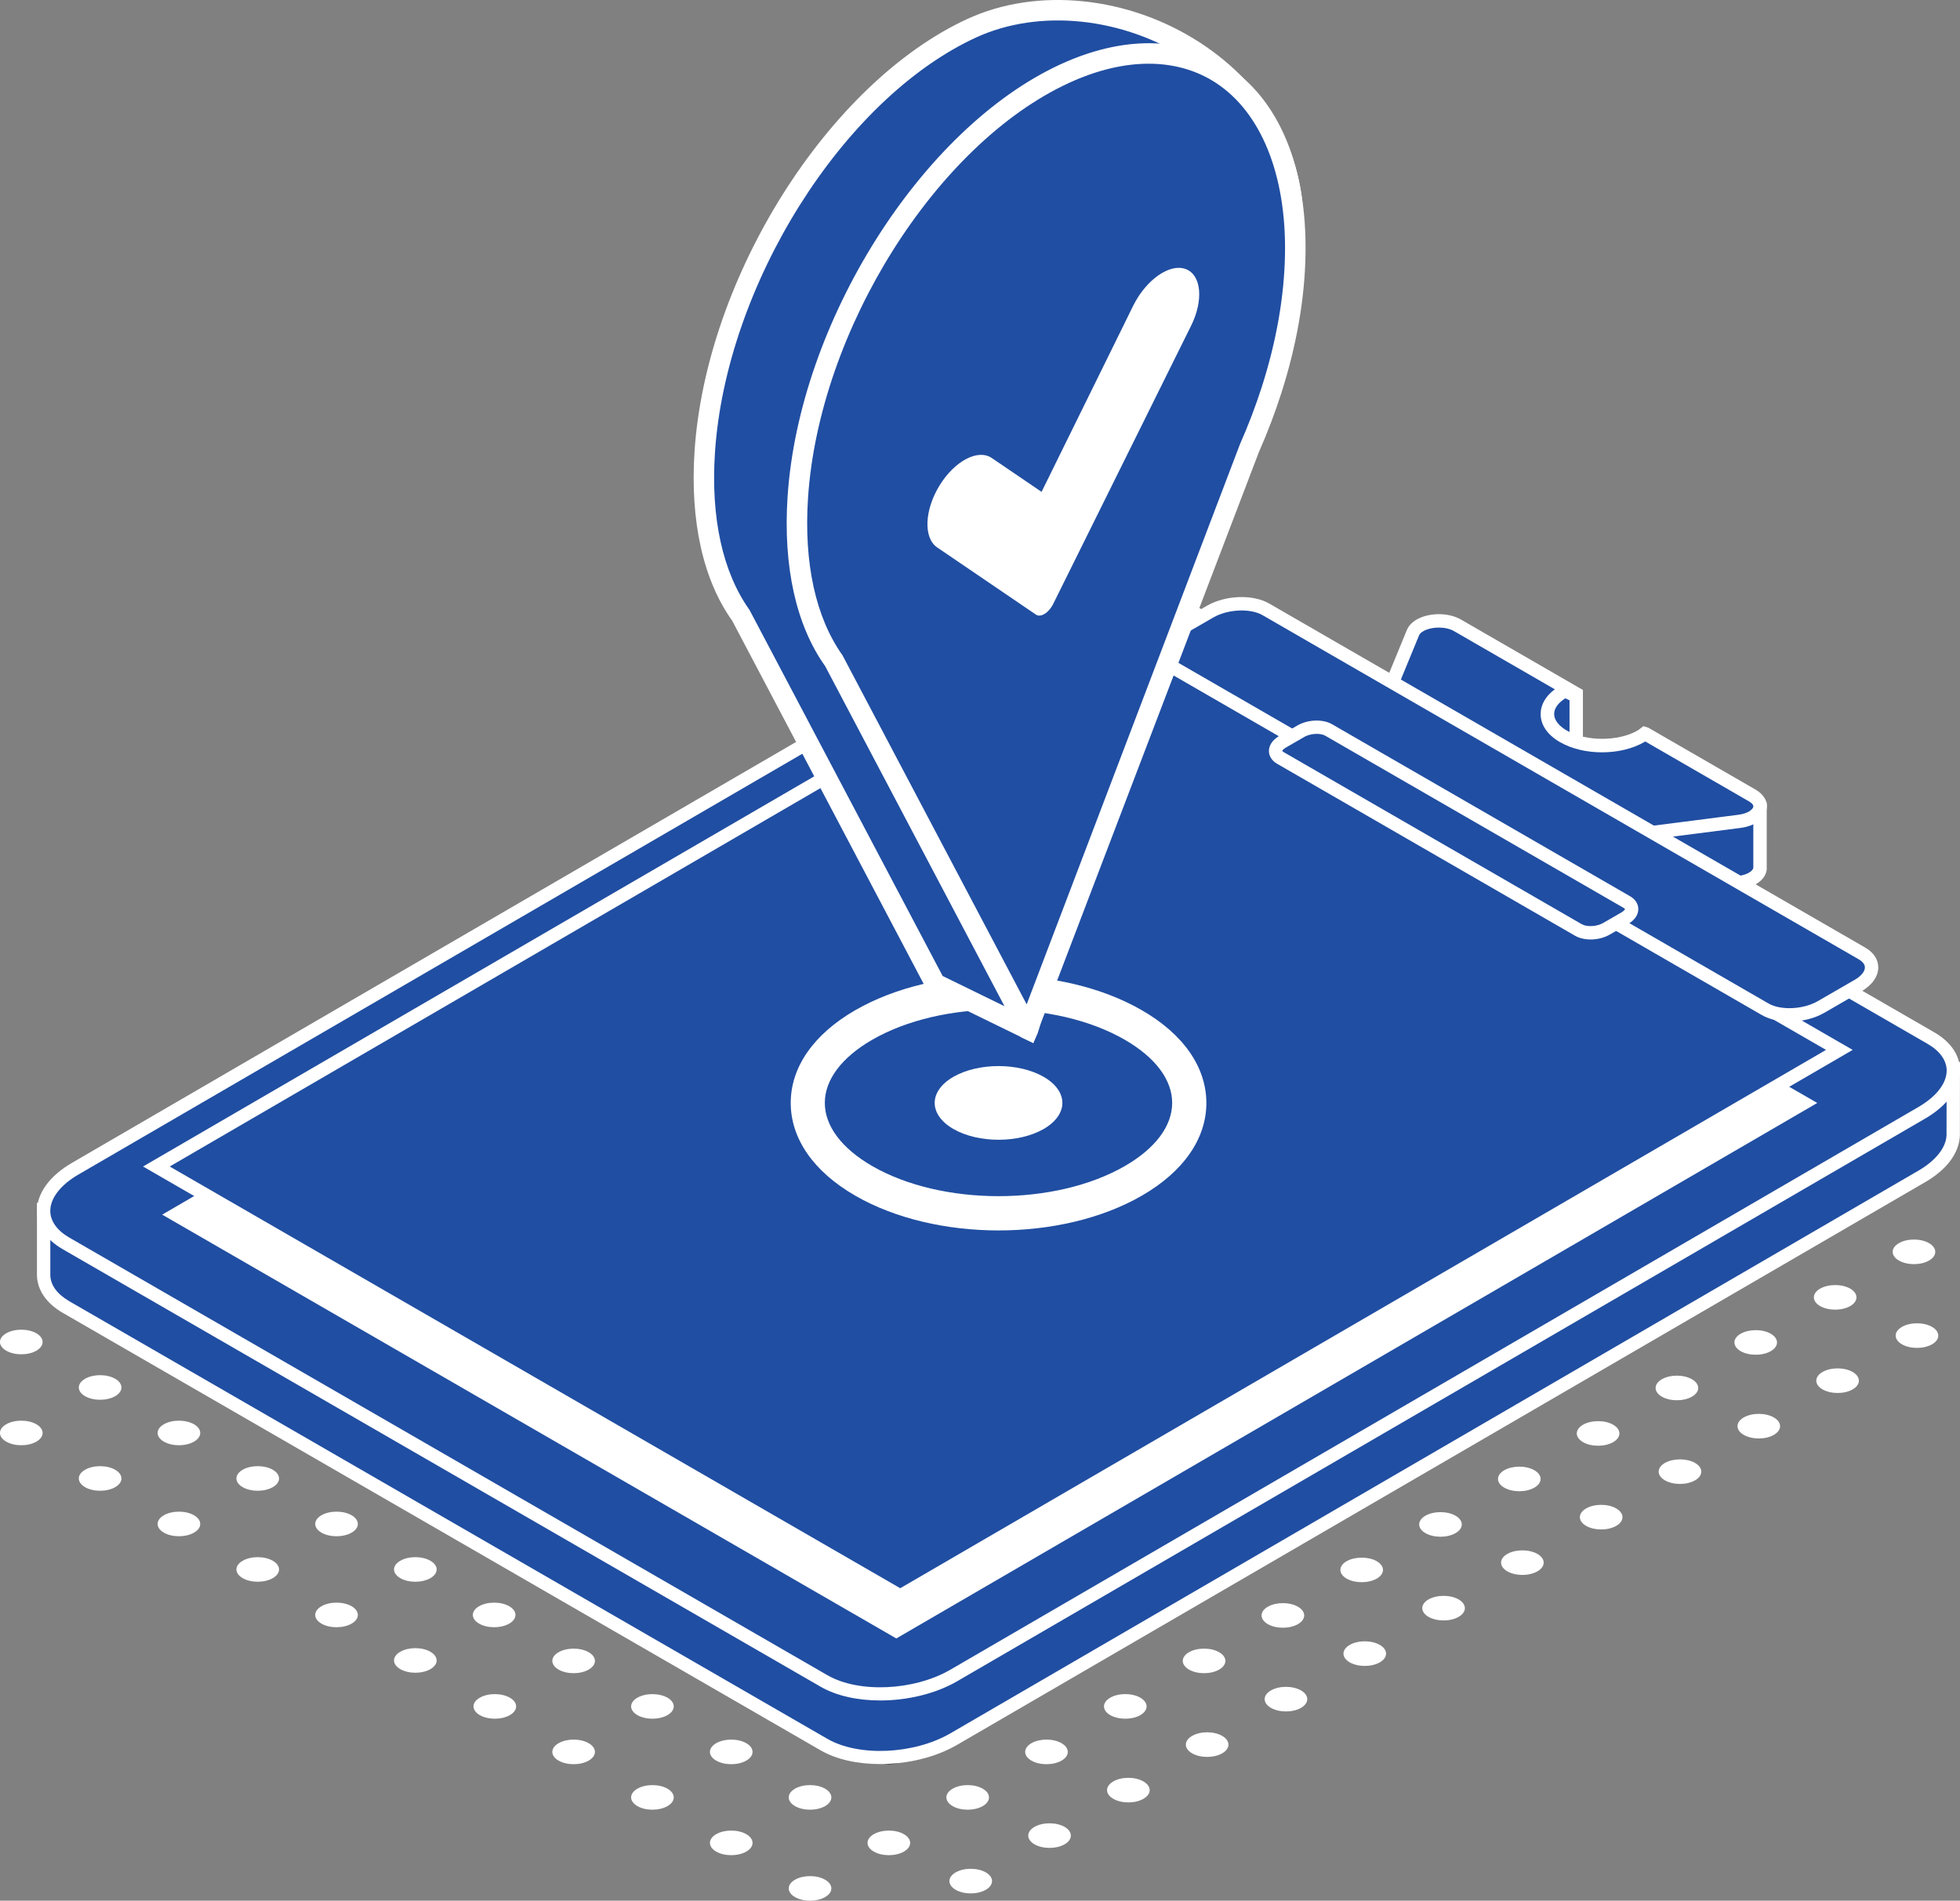 <?xml version="1.0" encoding="utf-8"?>
<!-- Generator: Adobe Illustrator 15.1.0, SVG Export Plug-In . SVG Version: 6.00 Build 0)  -->
<!DOCTYPE svg PUBLIC "-//W3C//DTD SVG 1.1//EN" "http://www.w3.org/Graphics/SVG/1.1/DTD/svg11.dtd">
<svg version="1.1" id="Layer_1" xmlns="http://www.w3.org/2000/svg" xmlns:xlink="http://www.w3.org/1999/xlink" x="0px" y="0px"
	 width="54.842px" height="53.188px" viewBox="0 0 54.842 53.188" enable-background="new 0 0 54.842 53.188" xml:space="preserve">
<rect x="0" y="0" width="54.842" height="53.188" fill="#808080" stroke="none"/>
<g id="XMLID_8050_">
	<g id="XMLID_14449_">
		<path id="XMLID_14447_" fill="#FFFFFF" d="M23.087,52.601c0.233,0.135,0.233,0.353,0,0.486c-0.233,0.135-0.61,0.135-0.843,0
			c-0.233-0.134-0.233-0.352,0-0.486S22.854,52.466,23.087,52.601z"/>
		<path id="XMLID_14446_" fill="#FFFFFF" d="M25.292,51.327c0.233,0.135,0.233,0.353,0,0.487c-0.233,0.134-0.61,0.134-0.843,0
			c-0.233-0.135-0.233-0.353,0-0.487S25.06,51.192,25.292,51.327z"/>
		<path id="XMLID_14445_" fill="#FFFFFF" d="M27.498,50.054c0.233,0.135,0.233,0.353,0,0.487s-0.611,0.135-0.843,0
			c-0.233-0.135-0.233-0.353,0-0.487C26.887,49.92,27.265,49.92,27.498,50.054z"/>
		<path id="XMLID_14444_" fill="#FFFFFF" d="M29.703,48.781c0.232,0.135,0.232,0.353,0,0.487c-0.232,0.134-0.611,0.134-0.844,0
			c-0.232-0.135-0.232-0.353,0-0.487S29.47,48.646,29.703,48.781z"/>
		<path id="XMLID_14443_" fill="#FFFFFF" d="M31.908,47.508c0.232,0.135,0.232,0.353,0,0.487c-0.232,0.134-0.61,0.134-0.844,0
			c-0.232-0.135-0.232-0.353,0-0.487C31.297,47.373,31.675,47.373,31.908,47.508z"/>
		<path id="XMLID_14442_" fill="#FFFFFF" d="M34.113,46.235c0.232,0.134,0.232,0.352,0,0.486s-0.611,0.135-0.844,0
			s-0.232-0.353,0-0.486C33.501,46.101,33.88,46.101,34.113,46.235z"/>
		<path id="XMLID_14441_" fill="#FFFFFF" d="M36.318,44.962c0.232,0.135,0.232,0.353,0,0.487c-0.232,0.134-0.611,0.134-0.844,0
			c-0.232-0.135-0.232-0.353,0-0.487S36.085,44.827,36.318,44.962z"/>
		<path id="XMLID_14440_" fill="#FFFFFF" d="M38.523,43.688c0.232,0.135,0.232,0.353,0,0.487c-0.232,0.134-0.611,0.134-0.844,0
			c-0.232-0.135-0.232-0.353,0-0.487C37.912,43.555,38.291,43.555,38.523,43.688z"/>
		<path id="XMLID_14439_" fill="#FFFFFF" d="M40.728,42.416c0.232,0.134,0.232,0.353,0,0.486c-0.232,0.135-0.611,0.135-0.844,0
			c-0.232-0.134-0.232-0.353,0-0.486C40.117,42.281,40.496,42.281,40.728,42.416z"/>
		<path id="XMLID_14438_" fill="#FFFFFF" d="M42.933,41.143c0.232,0.135,0.232,0.353,0,0.486c-0.233,0.135-0.611,0.135-0.844,0
			c-0.232-0.134-0.232-0.352,0-0.486S42.7,41.008,42.933,41.143z"/>
		<path id="XMLID_14437_" fill="#FFFFFF" d="M45.138,39.869c0.232,0.135,0.232,0.353,0,0.487c-0.233,0.135-0.611,0.135-0.844,0
			s-0.232-0.353,0-0.487C44.527,39.735,44.905,39.735,45.138,39.869z"/>
		<path id="XMLID_14436_" fill="#FFFFFF" d="M47.343,38.597c0.232,0.134,0.232,0.353,0,0.486c-0.233,0.135-0.611,0.135-0.844,0
			c-0.232-0.134-0.232-0.353,0-0.486C46.732,38.462,47.11,38.462,47.343,38.597z"/>
		<path id="XMLID_14435_" fill="#FFFFFF" d="M49.548,37.323c0.232,0.135,0.232,0.353,0,0.487c-0.233,0.134-0.611,0.134-0.844,0
			c-0.232-0.135-0.232-0.353,0-0.487S49.316,37.188,49.548,37.323z"/>
		<path id="XMLID_14433_" fill="#FFFFFF" d="M20.882,51.327c0.233,0.135,0.233,0.353,0,0.487c-0.233,0.134-0.61,0.134-0.843,0
			c-0.233-0.135-0.233-0.353,0-0.487S20.649,51.192,20.882,51.327z"/>
		<path id="XMLID_14432_" fill="#FFFFFF" d="M23.087,50.054c0.233,0.135,0.233,0.353,0,0.487s-0.61,0.135-0.843,0
			s-0.233-0.353,0-0.487C22.477,49.92,22.854,49.92,23.087,50.054z"/>
		<path id="XMLID_14431_" fill="#191411" d="M25.292,48.781c0.233,0.135,0.233,0.353,0,0.487c-0.233,0.134-0.61,0.134-0.843,0
			c-0.233-0.135-0.233-0.353,0-0.487S25.06,48.646,25.292,48.781S25.06,48.646,25.292,48.781z"/>
		<path id="XMLID_14430_" fill="#191411" d="M34.113,43.688c0.232,0.135,0.232,0.353,0,0.487c-0.232,0.134-0.611,0.134-0.844,0
			C33.037,44.041,33.88,43.555,34.113,43.688z"/>
		<path id="XMLID_14429_" fill="#191411" d="M36.318,42.416c0.232,0.134,0.232,0.353,0,0.486c-0.232,0.135-0.611,0.135-0.844,0
			C35.242,42.769,36.085,42.281,36.318,42.416z"/>
		<path id="XMLID_14428_" fill="#191411" d="M38.523,41.143c0.232,0.135,0.232,0.353,0,0.487c-0.232,0.134-0.611,0.134-0.844,0
			C37.447,41.495,38.291,41.008,38.523,41.143z"/>
		<path id="XMLID_14427_" fill="#191411" d="M39.884,39.869c0.232-0.134,0.611-0.134,0.844,0c0.232,0.135,0.232,0.353,0,0.487
			s-0.611,0.135-0.844,0S39.652,40.004,39.884,39.869C40.117,39.735,39.652,40.004,39.884,39.869z"/>
		<path id="XMLID_14426_" fill="#191411" d="M42.089,38.597c0.232-0.135,0.611-0.135,0.844,0c0.232,0.134,0.232,0.353,0,0.486
			c-0.232,0.135-0.611,0.135-0.844,0C41.857,38.949,41.857,38.73,42.089,38.597C42.322,38.462,41.857,38.73,42.089,38.597z"/>
		<path id="XMLID_14425_" fill="#191411" d="M44.294,37.323c0.232-0.135,0.61-0.135,0.844,0c0.232,0.135,0.232,0.353,0,0.487
			c-0.233,0.134-0.611,0.134-0.844,0C44.062,37.676,44.062,37.458,44.294,37.323S44.062,37.458,44.294,37.323z"/>
		<path id="XMLID_14424_" fill="#191411" d="M46.5,36.05c0.232-0.134,0.61-0.134,0.844,0c0.232,0.135,0.232,0.353,0,0.487
			c-0.233,0.135-0.611,0.135-0.844,0S46.267,36.185,46.5,36.05C46.732,35.916,46.267,36.185,46.5,36.05z"/>
		<path id="XMLID_14422_" fill="#FFFFFF" d="M18.677,50.054c0.233,0.135,0.233,0.353,0,0.487s-0.61,0.135-0.843,0
			s-0.233-0.353,0-0.487C18.067,49.92,18.444,49.92,18.677,50.054z"/>
		<path id="XMLID_14421_" fill="#FFFFFF" d="M20.882,48.781c0.233,0.135,0.233,0.353,0,0.487c-0.233,0.134-0.61,0.134-0.843,0
			c-0.233-0.135-0.233-0.353,0-0.487S20.649,48.646,20.882,48.781z"/>
		<path id="XMLID_14420_" fill="#191411" d="M23.087,47.508c0.233,0.135,0.233,0.353,0,0.487c-0.233,0.134-0.61,0.134-0.843,0
			c-0.233-0.135-0.233-0.353,0-0.487S22.854,47.373,23.087,47.508S22.854,47.373,23.087,47.508z"/>
		<path id="XMLID_14418_" fill="#FFFFFF" d="M16.472,48.781c0.233,0.135,0.233,0.353,0,0.487c-0.233,0.134-0.61,0.134-0.843,0
			c-0.233-0.135-0.233-0.353,0-0.487S16.239,48.646,16.472,48.781z"/>
		<path id="XMLID_14417_" fill="#FFFFFF" d="M18.677,47.508c0.233,0.135,0.233,0.353,0,0.487c-0.233,0.134-0.61,0.134-0.843,0
			c-0.233-0.135-0.233-0.353,0-0.487C18.067,47.374,18.444,47.374,18.677,47.508z"/>
		<path id="XMLID_14416_" fill="#191411" d="M20.882,46.235c0.233,0.134,0.233,0.352,0,0.486s-0.61,0.135-0.843,0
			s-0.233-0.353,0-0.486C20.272,46.101,20.649,46.101,20.882,46.235C21.115,46.369,20.649,46.101,20.882,46.235z"/>
		<path id="XMLID_14414_" fill="#FFFFFF" d="M14.267,47.508c0.233,0.135,0.233,0.353,0,0.487c-0.233,0.134-0.61,0.134-0.843,0
			c-0.233-0.135-0.233-0.353,0-0.487C13.657,47.374,14.034,47.374,14.267,47.508z"/>
		<path id="XMLID_14413_" fill="#FFFFFF" d="M16.472,46.235c0.233,0.134,0.233,0.352,0,0.486s-0.61,0.135-0.843,0
			s-0.233-0.353,0-0.486C15.862,46.101,16.239,46.101,16.472,46.235z"/>
		<path id="XMLID_14412_" fill="#191411" d="M18.677,45.449c-0.233,0.134-0.61,0.134-0.843,0c-0.233-0.135-0.233-0.353,0-0.487
			S18.91,45.314,18.677,45.449z"/>
		<path id="XMLID_14410_" fill="#FFFFFF" d="M12.043,46.222c0.233,0.135,0.233,0.353,0,0.486c-0.233,0.135-0.61,0.135-0.843,0
			c-0.233-0.134-0.233-0.352,0-0.486S11.81,46.087,12.043,46.222z"/>
		<path id="XMLID_14409_" fill="#FFFFFF" d="M14.248,44.948c0.233,0.135,0.233,0.353,0,0.487s-0.61,0.135-0.843,0
			s-0.233-0.353,0-0.487C13.638,44.814,14.015,44.814,14.248,44.948z"/>
		<path id="XMLID_14408_" fill="#191411" d="M16.453,44.162c-0.233,0.135-0.61,0.135-0.843,0s-0.233-0.353,0-0.486
			C15.843,43.541,16.686,44.027,16.453,44.162z"/>
		<path id="XMLID_14406_" fill="#FFFFFF" d="M9.838,44.948c0.233,0.135,0.233,0.353,0,0.487s-0.61,0.135-0.843,0
			s-0.233-0.353,0-0.487C9.228,44.814,9.605,44.814,9.838,44.948z"/>
		<path id="XMLID_14405_" fill="#FFFFFF" d="M12.043,43.676c0.233,0.134,0.233,0.352,0,0.486s-0.61,0.135-0.843,0
			s-0.233-0.353,0-0.486C11.433,43.541,11.81,43.541,12.043,43.676z"/>
		<path id="XMLID_14403_" fill="#FFFFFF" d="M7.633,43.676c0.233,0.134,0.233,0.352,0,0.486s-0.61,0.135-0.843,0
			s-0.233-0.353,0-0.486C7.022,43.541,7.4,43.541,7.633,43.676z"/>
		<path id="XMLID_14402_" fill="#FFFFFF" d="M9.838,42.402c0.233,0.135,0.233,0.353,0,0.487c-0.233,0.134-0.61,0.134-0.843,0
			c-0.233-0.135-0.233-0.353,0-0.487S9.605,42.268,9.838,42.402z"/>
		<path id="XMLID_14401_" fill="#191411" d="M12.043,41.616c-0.233,0.135-0.61,0.135-0.843,0s-0.233-0.353,0-0.487
			C11.433,40.995,12.276,41.481,12.043,41.616z"/>
		<path id="XMLID_14399_" fill="#FFFFFF" d="M5.428,42.402c0.233,0.135,0.233,0.353,0,0.487c-0.233,0.134-0.61,0.134-0.843,0
			c-0.233-0.135-0.233-0.353,0-0.487S5.195,42.268,5.428,42.402z"/>
		<path id="XMLID_14398_" fill="#FFFFFF" d="M7.633,41.129c0.233,0.135,0.233,0.353,0,0.487s-0.61,0.135-0.843,0
			s-0.233-0.353,0-0.487C7.022,40.995,7.4,40.995,7.633,41.129z"/>
		<path id="XMLID_14397_" fill="#191411" d="M9.838,40.343c-0.233,0.135-0.61,0.135-0.843,0c-0.233-0.134-0.233-0.353,0-0.486
			C9.228,39.722,10.071,40.209,9.838,40.343z"/>
		<path id="XMLID_14395_" fill="#FFFFFF" d="M3.223,41.129c0.233,0.135,0.233,0.353,0,0.487s-0.61,0.135-0.843,0
			s-0.233-0.353,0-0.487C2.612,40.995,2.99,40.995,3.223,41.129z"/>
		<path id="XMLID_14394_" fill="#FFFFFF" d="M5.428,39.856c0.233,0.134,0.233,0.353,0,0.486c-0.233,0.135-0.61,0.135-0.843,0
			c-0.233-0.134-0.233-0.353,0-0.486C4.817,39.722,5.195,39.722,5.428,39.856z"/>
		<path id="XMLID_14393_" fill="#191411" d="M7.633,39.07c-0.233,0.134-0.61,0.134-0.843,0c-0.233-0.135-0.233-0.353,0-0.487
			S7.866,38.936,7.633,39.07z"/>
		<path id="XMLID_14392_" fill="#FFFFFF" d="M1.018,39.856c0.232,0.134,0.232,0.353,0,0.486c-0.233,0.135-0.611,0.135-0.844,0
			c-0.233-0.134-0.233-0.353,0-0.486C0.407,39.722,0.785,39.722,1.018,39.856z"/>
		<path id="XMLID_14391_" fill="#FFFFFF" d="M3.223,38.583c0.233,0.135,0.233,0.353,0,0.487c-0.233,0.134-0.61,0.134-0.843,0
			c-0.233-0.135-0.233-0.353,0-0.487S2.99,38.448,3.223,38.583z"/>
		<path id="XMLID_14390_" fill="#191411" d="M5.428,37.31c0.233,0.135,0.233,0.353,0,0.487s-0.61,0.135-0.843,0
			s-0.233-0.353,0-0.487C4.817,37.176,5.195,37.176,5.428,37.31z"/>
		<path id="XMLID_14389_" fill="#FFFFFF" d="M1.018,37.31c0.232,0.135,0.232,0.353,0,0.487c-0.233,0.135-0.611,0.135-0.844,0
			s-0.233-0.353,0-0.487C0.407,37.176,0.785,37.176,1.018,37.31z"/>
		<path id="XMLID_14388_" fill="#191411" d="M3.223,36.523c-0.232,0.135-0.61,0.135-0.843,0c-0.233-0.134-0.233-0.353,0-0.486
			C2.612,35.902,3.456,36.39,3.223,36.523z"/>
		<path id="XMLID_14372_" fill="#FFFFFF" d="M27.584,52.396c0.232,0.135,0.232,0.353,0,0.487c-0.233,0.135-0.611,0.135-0.844,0
			s-0.233-0.353,0-0.487S27.351,52.262,27.584,52.396z"/>
		<path id="XMLID_14371_" fill="#FFFFFF" d="M29.789,51.123c0.232,0.135,0.232,0.353,0,0.487s-0.61,0.135-0.844,0
			c-0.232-0.135-0.232-0.353,0-0.487C29.178,50.989,29.556,50.989,29.789,51.123z"/>
		<path id="XMLID_14370_" fill="#FFFFFF" d="M31.994,49.851c0.233,0.135,0.233,0.353,0,0.486c-0.232,0.135-0.61,0.135-0.844,0
			c-0.232-0.134-0.232-0.352,0-0.486C31.383,49.716,31.761,49.716,31.994,49.851z"/>
		<path id="XMLID_14369_" fill="#FFFFFF" d="M34.199,48.577c0.232,0.135,0.232,0.353,0,0.487s-0.61,0.135-0.844,0
			c-0.232-0.135-0.232-0.353,0-0.487C33.588,48.442,33.966,48.442,34.199,48.577z"/>
		<path id="XMLID_14368_" fill="#FFFFFF" d="M36.404,47.305c0.232,0.134,0.232,0.353,0,0.486c-0.232,0.135-0.61,0.135-0.844,0
			c-0.232-0.134-0.232-0.353,0-0.486C35.793,47.17,36.171,47.17,36.404,47.305z"/>
		<path id="XMLID_14367_" fill="#FFFFFF" d="M38.609,46.031c0.232,0.135,0.232,0.353,0,0.487c-0.232,0.134-0.61,0.134-0.844,0
			c-0.232-0.135-0.232-0.353,0-0.487C37.999,45.896,38.376,45.896,38.609,46.031z"/>
		<path id="XMLID_14366_" fill="#FFFFFF" d="M40.814,44.758c0.232,0.135,0.232,0.353,0,0.487c-0.232,0.134-0.61,0.134-0.844,0
			c-0.232-0.135-0.232-0.353,0-0.487C40.204,44.624,40.582,44.624,40.814,44.758z"/>
		<path id="XMLID_14365_" fill="#FFFFFF" d="M43.019,43.485c0.232,0.134,0.232,0.353,0,0.486c-0.232,0.135-0.61,0.135-0.844,0
			c-0.232-0.134-0.232-0.353,0-0.486C42.409,43.351,42.787,43.351,43.019,43.485z"/>
		<path id="XMLID_14364_" fill="#FFFFFF" d="M45.224,42.212c0.232,0.135,0.232,0.353,0,0.487c-0.232,0.134-0.61,0.134-0.844,0
			c-0.232-0.135-0.232-0.353,0-0.487C44.614,42.077,44.992,42.077,45.224,42.212z"/>
		<path id="XMLID_14363_" fill="#FFFFFF" d="M47.429,40.938c0.232,0.135,0.232,0.353,0,0.487s-0.61,0.135-0.844,0
			c-0.232-0.135-0.232-0.353,0-0.487C46.819,40.805,47.197,40.805,47.429,40.938z"/>
		<path id="XMLID_14362_" fill="#FFFFFF" d="M49.634,39.666c0.232,0.134,0.232,0.353,0,0.486c-0.232,0.135-0.61,0.135-0.844,0
			c-0.232-0.134-0.232-0.353,0-0.486C49.024,39.531,49.402,39.531,49.634,39.666z"/>
		<path id="XMLID_14361_" fill="#FFFFFF" d="M51.839,38.393c0.232,0.135,0.232,0.353,0,0.487c-0.232,0.134-0.61,0.134-0.844,0
			c-0.232-0.135-0.232-0.353,0-0.487C51.229,38.258,51.607,38.258,51.839,38.393z"/>
		<path id="XMLID_14360_" fill="#FFFFFF" d="M51.771,36.061c0.232,0.135,0.232,0.353,0,0.487s-0.61,0.135-0.844,0
			c-0.232-0.135-0.232-0.353,0-0.487C51.161,35.927,51.539,35.927,51.771,36.061z"/>
		<path id="XMLID_14359_" fill="#FFFFFF" d="M53.976,34.788c0.232,0.135,0.232,0.353,0,0.486c-0.232,0.135-0.61,0.135-0.844,0
			c-0.232-0.134-0.232-0.352,0-0.486C53.366,34.653,53.744,34.653,53.976,34.788z"/>
		<path id="XMLID_14358_" fill="#191411" d="M49.563,34.788c0.233,0.135,0.233,0.353,0.001,0.487s-0.609,0.135-0.843,0.001
			S49.33,34.654,49.563,34.788z"/>
		<path id="XMLID_14356_" fill="#FFFFFF" d="M53.216,37.132c0.232-0.135,0.609-0.135,0.844-0.001
			c0.232,0.135,0.233,0.353,0.001,0.487s-0.61,0.135-0.843,0.001C52.984,37.484,52.984,37.267,53.216,37.132z"/>
	</g>
	<g id="XMLID_8114_">
		<g id="XMLID_8149_">
			<g id="XMLID_8184_">
				<path id="XMLID_8189_" fill="#204EA2" d="M54.654,30.736c0-0.013,0.001-0.025,0-0.039v-0.793h-0.516
					c-0.035-0.023-0.07-0.048-0.109-0.071L32.821,17.589c-0.929-0.536-2.552-0.469-3.626,0.15L2.108,33.486
					c-0.192,0.111-0.352,0.232-0.482,0.359H1.222v1.843c0.008,0.332,0.214,0.649,0.626,0.887l21.208,12.244
					c0.929,0.537,2.552,0.47,3.625-0.149l27.087-15.747c0.567-0.328,0.864-0.744,0.884-1.143l0.002-0.497V30.736z"/>
				<path id="XMLID_8188_" fill="#204EA2" d="M54.652,31.772l0.002-0.497v-0.546c0-0.014,0.001-0.026,0-0.04v-0.792h-0.516
					c-0.035-0.024-0.07-0.049-0.109-0.072l-7.867-4.542c-0.599,0.015-1.033,0.048-1.216,0.108
					c-1.119,0.371-19.148,10.854-19.512,12.444c-0.364,1.591-1.039,9.559-1.039,9.559v1.771c0.779,0.043,1.633-0.127,2.286-0.503
					l27.087-15.747C54.335,32.587,54.632,32.172,54.652,31.772z"/>
				<path id="XMLID_8185_" fill="#FFFFFF" d="M24.629,49.365c-0.625,0-1.221-0.126-1.667-0.384L1.754,36.737
					c-0.453-0.262-0.709-0.633-0.72-1.044v-2.034h0.517c0.133-0.121,0.289-0.233,0.463-0.335l27.088-15.747
					c1.121-0.648,2.831-0.716,3.812-0.15l21.207,12.245c0.025,0.015,0.05,0.03,0.074,0.046h0.646l-0.002,2.063
					c-0.024,0.493-0.371,0.953-0.979,1.304L26.774,48.831C26.163,49.185,25.376,49.365,24.629,49.365z M1.408,34.033v1.655
					c0.007,0.275,0.192,0.528,0.533,0.726l21.208,12.244c0.876,0.507,2.419,0.438,3.438-0.15l27.088-15.747
					c0.484-0.28,0.773-0.641,0.79-0.989l0.002-1.053l-0.001-0.628h-0.384l-0.047-0.031c-0.051-0.033-0.073-0.049-0.099-0.063
					L32.728,17.751c-0.877-0.506-2.418-0.439-3.439,0.15L2.201,33.648c-0.173,0.1-0.323,0.211-0.445,0.331l-0.054,0.054H1.408z"/>
			</g>
			<g id="XMLID_8179_">
				<path id="XMLID_8183_" fill="#204EA2" d="M23.055,47.04L1.848,34.795c-0.929-0.536-0.813-1.473,0.26-2.093l27.087-15.747
					c1.074-0.619,2.697-0.687,3.626-0.15l21.208,12.244c0.929,0.537,0.812,1.474-0.261,2.094L26.681,46.89
					C25.607,47.509,23.984,47.576,23.055,47.04z"/>
				<path id="XMLID_8180_" fill="#FFFFFF" d="M24.63,47.585c-0.625,0-1.222-0.126-1.668-0.384L1.754,34.957
					c-0.464-0.269-0.72-0.648-0.72-1.07c0-0.496,0.357-0.986,0.981-1.347l27.088-15.747c1.123-0.646,2.832-0.715,3.812-0.15
					l21.207,12.245c0.466,0.269,0.721,0.648,0.721,1.07c0,0.495-0.357,0.986-0.981,1.347L26.774,47.052
					C26.163,47.404,25.376,47.585,24.63,47.585z M31.248,16.627c-0.68,0-1.397,0.166-1.959,0.49L2.201,32.864
					c-0.504,0.291-0.794,0.664-0.794,1.022c0,0.282,0.189,0.548,0.534,0.747l21.208,12.244c0.876,0.507,2.419,0.438,3.438-0.15
					L53.675,30.98c0.504-0.292,0.794-0.664,0.794-1.022c0-0.282-0.19-0.548-0.534-0.747L32.728,16.967
					C32.333,16.738,31.803,16.627,31.248,16.627z"/>
			</g>
			<g id="XMLID_8176_">
				<path id="XMLID_8177_" fill="#FFFFFF" d="M25.079,45.85l-0.091-0.053L4.538,33.99l25.769-14.985l0.09,0.052l20.451,11.808
					L25.079,45.85z"/>
			</g>
			<g id="XMLID_8171_">
				<polygon id="XMLID_8175_" fill="#204EA2" points="25.188,44.659 4.375,32.643 30.654,17.363 51.466,29.38 				"/>
				<path id="XMLID_8172_" fill="#FFFFFF" d="M25.189,44.875l-0.094-0.054L4.002,32.643l26.652-15.495l0.093,0.054L51.839,29.38
					L25.189,44.875z M4.749,32.643l20.44,11.801L51.093,29.38L30.654,17.578L4.749,32.643z"/>
			</g>
			<g id="XMLID_8160_">
				<g id="XMLID_8166_">
					<path id="XMLID_8170_" fill="#204EA2" d="M48.152,22.384l-0.009,0.082l-2.12-1.224c-0.036,0.026-0.069,0.055-0.113,0.079
						c-0.598,0.346-0.945,0.896-1.543,0.552s-1.22-0.46-0.621-0.806c0.043-0.024,0.092-0.044,0.139-0.064l0.193-1.598l-0.824-0.285
						l-0.127,1.445l-2.342-2.349c-0.412-0.237-1.115-0.122-1.25,0.204l-0.299,0.727l-0.271-0.027v1.74c0,0.006-0.001,0.012,0,0.019
						v0.005h0.001c0.01,0.104,0.083,0.205,0.214,0.281l6.442,3.719c0.18,0.104,0.438,0.147,0.687,0.116l2.359-0.303
						c0.379-0.049,0.596-0.245,0.58-0.442v-1.713L48.152,22.384z"/>
					<path id="XMLID_8167_" fill="#FFFFFF" d="M46.148,25.196c-0.229,0-0.451-0.053-0.62-0.151l-6.441-3.718
						c-0.091-0.053-0.163-0.116-0.216-0.188l-0.092,0.046l-0.002-2.271l0.34,0.033l0.246-0.598c0.067-0.165,0.229-0.298,0.454-0.375
						c0.347-0.117,0.772-0.086,1.061,0.08l0.039,0.03l2.06,2.064l0.111-1.268l1.203,0.427v1.976l-0.329-0.112
						c-0.069,0.031-0.097,0.043-0.122,0.058c-0.066,0.038-0.105,0.067-0.127,0.087c0.067,0.052,0.221,0.126,0.338,0.183
						c0.129,0.062,0.27,0.131,0.41,0.212c0.317,0.185,0.518,0.052,0.903-0.239c0.134-0.101,0.284-0.214,0.453-0.312
						c0.024-0.015,0.046-0.03,0.066-0.047l0.099-0.075l0.135,0.042l1.896,1.094l1.308,0.19c0.065,0.01,0.113,0.065,0.113,0.132
						v1.759c0.027,0.304-0.278,0.568-0.742,0.628l-2.358,0.302C46.271,25.192,46.209,25.196,46.148,25.196z M39.15,20.86
						l0.001,0.006c0.005,0.044,0.05,0.096,0.122,0.137l6.442,3.719c0.144,0.084,0.363,0.118,0.569,0.093l2.358-0.303
						c0.282-0.036,0.425-0.163,0.417-0.241v-1.566l-0.744-0.108l-0.02,0.174l-2.262-1.306c-0.01,0.007-0.02,0.014-0.029,0.02
						c-0.151,0.087-0.287,0.188-0.417,0.287c-0.378,0.284-0.77,0.58-1.315,0.265c-0.132-0.076-0.266-0.142-0.385-0.199
						c-0.315-0.153-0.564-0.274-0.572-0.506c-0.008-0.2,0.176-0.332,0.336-0.424c0.014-0.009,0.249,0.146,0.265,0.138v-1.449
						l-0.497-0.236l-0.143,1.623l-2.605-2.614c-0.197-0.103-0.5-0.118-0.734-0.039c-0.117,0.04-0.203,0.102-0.229,0.164
						l-0.353,0.854l-0.205-0.021L39.15,20.86z"/>
				</g>
				<g id="XMLID_8161_">
					<path id="XMLID_8165_" fill="#204EA2" d="M49.031,22.262l-3.008-1.737c-0.037,0.027-0.069,0.056-0.113,0.08
						c-0.598,0.346-1.566,0.346-2.164,0c-0.599-0.345-0.599-0.904,0-1.25c0.043-0.024,0.092-0.044,0.139-0.065l-3.1-1.789
						c-0.412-0.237-1.115-0.123-1.25,0.204l-0.553,1.345c-0.06,0.145,0.016,0.297,0.197,0.402l6.442,3.72
						c0.18,0.104,0.438,0.147,0.687,0.115l2.359-0.303C49.24,22.91,49.447,22.501,49.031,22.262z"/>
					<path id="XMLID_8162_" fill="#FFFFFF" d="M46.148,23.483c-0.229,0-0.451-0.053-0.62-0.151l-6.441-3.719
						c-0.265-0.153-0.374-0.402-0.276-0.636l0.553-1.345c0.067-0.165,0.229-0.299,0.454-0.375c0.347-0.117,0.772-0.086,1.061,0.08
						l3.413,1.971l-0.329,0.15c-0.069,0.03-0.097,0.042-0.122,0.058c-0.23,0.132-0.355,0.297-0.355,0.463
						c0,0.167,0.125,0.332,0.354,0.464c0.536,0.309,1.442,0.309,1.979,0c0.024-0.015,0.046-0.03,0.066-0.047l0.099-0.075
						l0.135,0.041l3.008,1.737c0.232,0.134,0.346,0.34,0.303,0.55c-0.054,0.27-0.336,0.469-0.736,0.52l-2.358,0.303
						C46.271,23.479,46.209,23.483,46.148,23.483z M40.259,17.562c-0.111,0-0.223,0.017-0.322,0.05
						c-0.117,0.04-0.203,0.102-0.229,0.164l-0.554,1.345c-0.031,0.076,0.083,0.149,0.118,0.17l6.442,3.719
						c0.144,0.083,0.363,0.118,0.569,0.093l2.358-0.303c0.28-0.036,0.405-0.155,0.418-0.223c0.014-0.068-0.091-0.135-0.124-0.153
						l-2.902-1.676c-0.01,0.007-0.02,0.013-0.029,0.02c-0.661,0.38-1.694,0.38-2.354,0c-0.35-0.201-0.542-0.481-0.542-0.787
						c0-0.26,0.14-0.502,0.397-0.692l-2.816-1.625C40.576,17.596,40.418,17.562,40.259,17.562z"/>
				</g>
			</g>
			<g id="XMLID_8155_">
				<path id="XMLID_8159_" fill="#204EA2" d="M49.39,28.243l-16.676-9.628c-0.401-0.231-0.352-0.636,0.111-0.902l1.031-0.596
					c0.463-0.268,1.163-0.296,1.564-0.065l16.676,9.629c0.4,0.231,0.351,0.635-0.112,0.902l-1.032,0.596
					C50.491,28.445,49.791,28.475,49.39,28.243z"/>
				<path id="XMLID_8156_" fill="#FFFFFF" d="M50.071,28.587c-0.287,0-0.563-0.06-0.774-0.182l-16.676-9.628
					c-0.234-0.136-0.363-0.333-0.363-0.554c-0.001-0.253,0.172-0.498,0.475-0.673l1.032-0.596c0.522-0.301,1.29-0.33,1.75-0.064
					l16.677,9.628c0.234,0.136,0.363,0.332,0.363,0.554c0,0.253-0.174,0.498-0.477,0.673l-1.031,0.596
					C50.765,28.504,50.41,28.587,50.071,28.587z M49.484,28.081c0.342,0.198,0.973,0.169,1.376-0.064l1.032-0.596
					c0.181-0.104,0.289-0.234,0.289-0.349c0-0.105-0.097-0.184-0.178-0.23l-16.676-9.627c-0.343-0.199-0.974-0.169-1.377,0.064
					l-1.031,0.595c-0.182,0.104-0.289,0.235-0.289,0.35c0,0.105,0.096,0.183,0.177,0.229L49.484,28.081z"/>
			</g>
			<g id="XMLID_8150_">
				<path id="XMLID_8154_" fill="#204EA2" d="M44.166,26.024l-8.338-4.814c-0.199-0.116-0.175-0.317,0.057-0.451l0.516-0.298
					c0.231-0.134,0.582-0.148,0.781-0.032l8.339,4.813c0.2,0.116,0.175,0.318-0.056,0.451l-0.517,0.298
					C44.716,26.125,44.367,26.14,44.166,26.024z"/>
				<path id="XMLID_8151_" fill="#FFFFFF" d="M44.507,26.29c-0.16,0-0.314-0.034-0.435-0.104l-8.338-4.813
					c-0.146-0.084-0.229-0.215-0.229-0.358c0-0.16,0.104-0.312,0.284-0.417l0.516-0.298c0.293-0.168,0.709-0.183,0.969-0.032
					l8.338,4.813c0.146,0.084,0.229,0.215,0.229,0.358c0,0.161-0.104,0.312-0.284,0.417l-0.517,0.298
					C44.884,26.244,44.693,26.29,44.507,26.29z M36.844,20.536c-0.122,0-0.253,0.03-0.351,0.087l-0.516,0.298
					c-0.078,0.045-0.098,0.085-0.098,0.093c0,0.002,0.012,0.017,0.041,0.034l8.338,4.814c0.145,0.084,0.422,0.067,0.596-0.032
					l0.516-0.298c0.078-0.045,0.098-0.086,0.098-0.094c-0.001-0.002-0.012-0.018-0.042-0.034l-8.339-4.813
					C37.026,20.554,36.937,20.536,36.844,20.536z"/>
			</g>
		</g>
		<g id="XMLID_8115_">
			<g id="XMLID_8144_">
				<path id="XMLID_8148_" fill="#FFFFFF" d="M29.203,30.134c-0.698-0.402-1.829-0.402-2.527,0c-0.697,0.403-0.697,1.056,0,1.459
					c0.698,0.402,1.829,0.402,2.527,0C29.9,31.189,29.9,30.537,29.203,30.134z"/>
				<path id="XMLID_8145_" fill="#FFFFFF" d="M31.952,28.271c-2.249-1.299-5.774-1.3-8.025,0c-1.162,0.671-1.802,1.592-1.802,2.593
					c0,1,0.64,1.922,1.802,2.593c1.125,0.65,2.569,0.975,4.013,0.975c1.443,0,2.888-0.324,4.013-0.975
					c1.162-0.671,1.802-1.593,1.802-2.593C33.753,29.862,33.114,28.941,31.952,28.271z M31.474,32.63
					c-1.949,1.124-5.121,1.124-7.07,0c-0.854-0.494-1.325-1.121-1.325-1.767c0-0.646,0.47-1.272,1.325-1.766
					c0.975-0.562,2.255-0.845,3.535-0.845s2.561,0.282,3.535,0.845c0.854,0.493,1.324,1.12,1.324,1.766S32.329,32.136,31.474,32.63z
					"/>
			</g>
			<g id="XMLID_8116_">
				<g id="XMLID_8119_">
					<g id="XMLID_8127_">
						<path id="XMLID_8136_" fill="#204EA2" d="M27.188,0.791c-3.769,1.736-7.147,6.995-7.468,11.854
							c-0.128,1.945,0.256,3.518,1.019,4.59l5.428,10.294l2.603,1.271c0.234-0.531,4.032-18.611,4.207-19.156l0,0
							c0.406-1.271,3.186-2.069,3.205-3.307C36.257,1.811,30.863-0.902,27.188,0.791z M26.711,12.391
							c-1.484,0.741-2.621-0.168-2.528-2.015c0.092-1.823,1.35-3.849,2.798-4.54c1.433-0.685,2.541,0.187,2.484,1.961
							C29.408,9.594,28.18,11.657,26.711,12.391z"/>
						<path id="XMLID_8133_" fill="#204EA2" d="M27.657,1.717c-3.769,1.737-7.148,6.996-7.468,11.855
							c-0.061,0.924,0.002,1.757,0.158,2.499c4.3,2.586,7.521,2.435,10.879,4.726c1.046-4.858,2.128-9.94,2.219-10.226
							c0.408-1.271,2.49-2.223,2.511-3.461C36.032,2.583,31.332,0.024,27.657,1.717z M27.18,13.317
							c-1.483,0.741-2.621-0.168-2.528-2.015c0.092-1.823,1.35-3.849,2.797-4.54c1.435-0.685,2.54,0.187,2.484,1.961
							C29.876,10.521,28.65,12.584,27.18,13.317z"/>
						<path id="XMLID_8128_" fill="#FFFFFF" d="M28.912,29.188l-2.955-1.442l-0.043-0.083l-5.428-10.295
							c-0.81-1.134-1.181-2.784-1.052-4.74C19.755,7.749,23.18,2.322,27.068,0.53l0,0c1.955-0.901,4.515-0.638,6.52,0.67
							c1.865,1.216,2.915,3.091,2.881,5.143c-0.014,0.8-0.871,1.387-1.7,1.953c-0.667,0.456-1.356,0.929-1.52,1.437
							c-0.068,0.216-0.776,3.517-1.526,7.01c-1.487,6.929-2.551,11.857-2.69,12.174L28.912,29.188z M26.376,27.312l2.211,1.08
							c0.35-1.408,1.621-7.329,2.574-11.771c0.908-4.234,1.469-6.84,1.541-7.064c0.223-0.695,0.996-1.225,1.742-1.734
							c0.709-0.485,1.441-0.986,1.451-1.489c0.03-1.852-0.924-3.548-2.621-4.653c-1.844-1.203-4.186-1.449-5.967-0.63l0,0
							c-3.717,1.713-6.993,6.923-7.302,11.614c-0.12,1.823,0.214,3.347,0.967,4.404L26.376,27.312z M25.726,12.936
							c-0.337,0-0.65-0.089-0.924-0.268c-0.628-0.411-0.958-1.251-0.905-2.306c0.098-1.938,1.398-4.04,2.96-4.785
							c0.736-0.351,1.439-0.349,1.982,0.007c0.611,0.399,0.943,1.209,0.912,2.222c-0.061,1.897-1.367,4.069-2.912,4.842h0
							C26.454,12.839,26.077,12.936,25.726,12.936z M27.912,5.89c-0.25,0-0.523,0.068-0.808,0.204
							c-1.367,0.652-2.549,2.58-2.635,4.296c-0.043,0.848,0.193,1.502,0.646,1.799c0.38,0.249,0.901,0.229,1.468-0.055
							c1.376-0.688,2.54-2.638,2.595-4.347c0.025-0.808-0.212-1.437-0.651-1.724C28.349,5.947,28.141,5.89,27.912,5.89z"/>
					</g>
					<g id="XMLID_8120_">
						<g id="XMLID_8121_">
							<path id="XMLID_8125_" fill="#204EA2" d="M36.242,7.115c0.076-4.527-2.775-6.747-6.451-5.054
								c-3.769,1.736-7.147,6.995-7.468,11.855c-0.128,1.945,0.256,3.518,1.019,4.59l5.428,10.294l6.195-16.27
								c0.234-0.531,0.439-1.071,0.614-1.615l0,0l0,0C35.986,9.645,36.221,8.353,36.242,7.115z"/>
							<path id="XMLID_8122_" fill="#FFFFFF" d="M28.912,29.188l-0.35-0.167L23.088,18.64c-0.81-1.133-1.18-2.784-1.051-4.742
								c0.322-4.879,3.746-10.305,7.634-12.097c1.741-0.801,3.396-0.788,4.66,0.036c1.458,0.951,2.239,2.828,2.198,5.283l0,0
								c-0.021,1.24-0.249,2.547-0.678,3.884c-0.177,0.552-0.387,1.104-0.625,1.643L28.912,29.188z M32.14,1.783
								c-0.696,0-1.451,0.179-2.23,0.538c-3.717,1.712-6.992,6.923-7.301,11.614c-0.12,1.824,0.214,3.347,0.966,4.405l5.152,9.766
								l5.969-15.678c0.236-0.533,0.438-1.067,0.61-1.601c0.41-1.282,0.629-2.534,0.649-3.718c0.037-2.219-0.669-3.966-1.938-4.793
								C33.471,1.961,32.834,1.783,32.14,1.783z"/>
						</g>
					</g>
				</g>
				<g id="XMLID_8117_">
					<path id="XMLID_8118_" fill="#FFFFFF" d="M28.986,17.199l-2.763-1.88c-0.387-0.264-0.359-1.037,0.063-1.729l0,0
						c0.422-0.69,1.078-1.037,1.465-0.773l1.393,0.947l2.571-5.223c0.362-0.721,1.016-1.175,1.459-1.013l0,0
						c0.444,0.162,0.51,0.879,0.147,1.601l-3.852,7.772C29.347,17.149,29.118,17.289,28.986,17.199z"/>
				</g>
			</g>
		</g>
	</g>
</g>
</svg>
